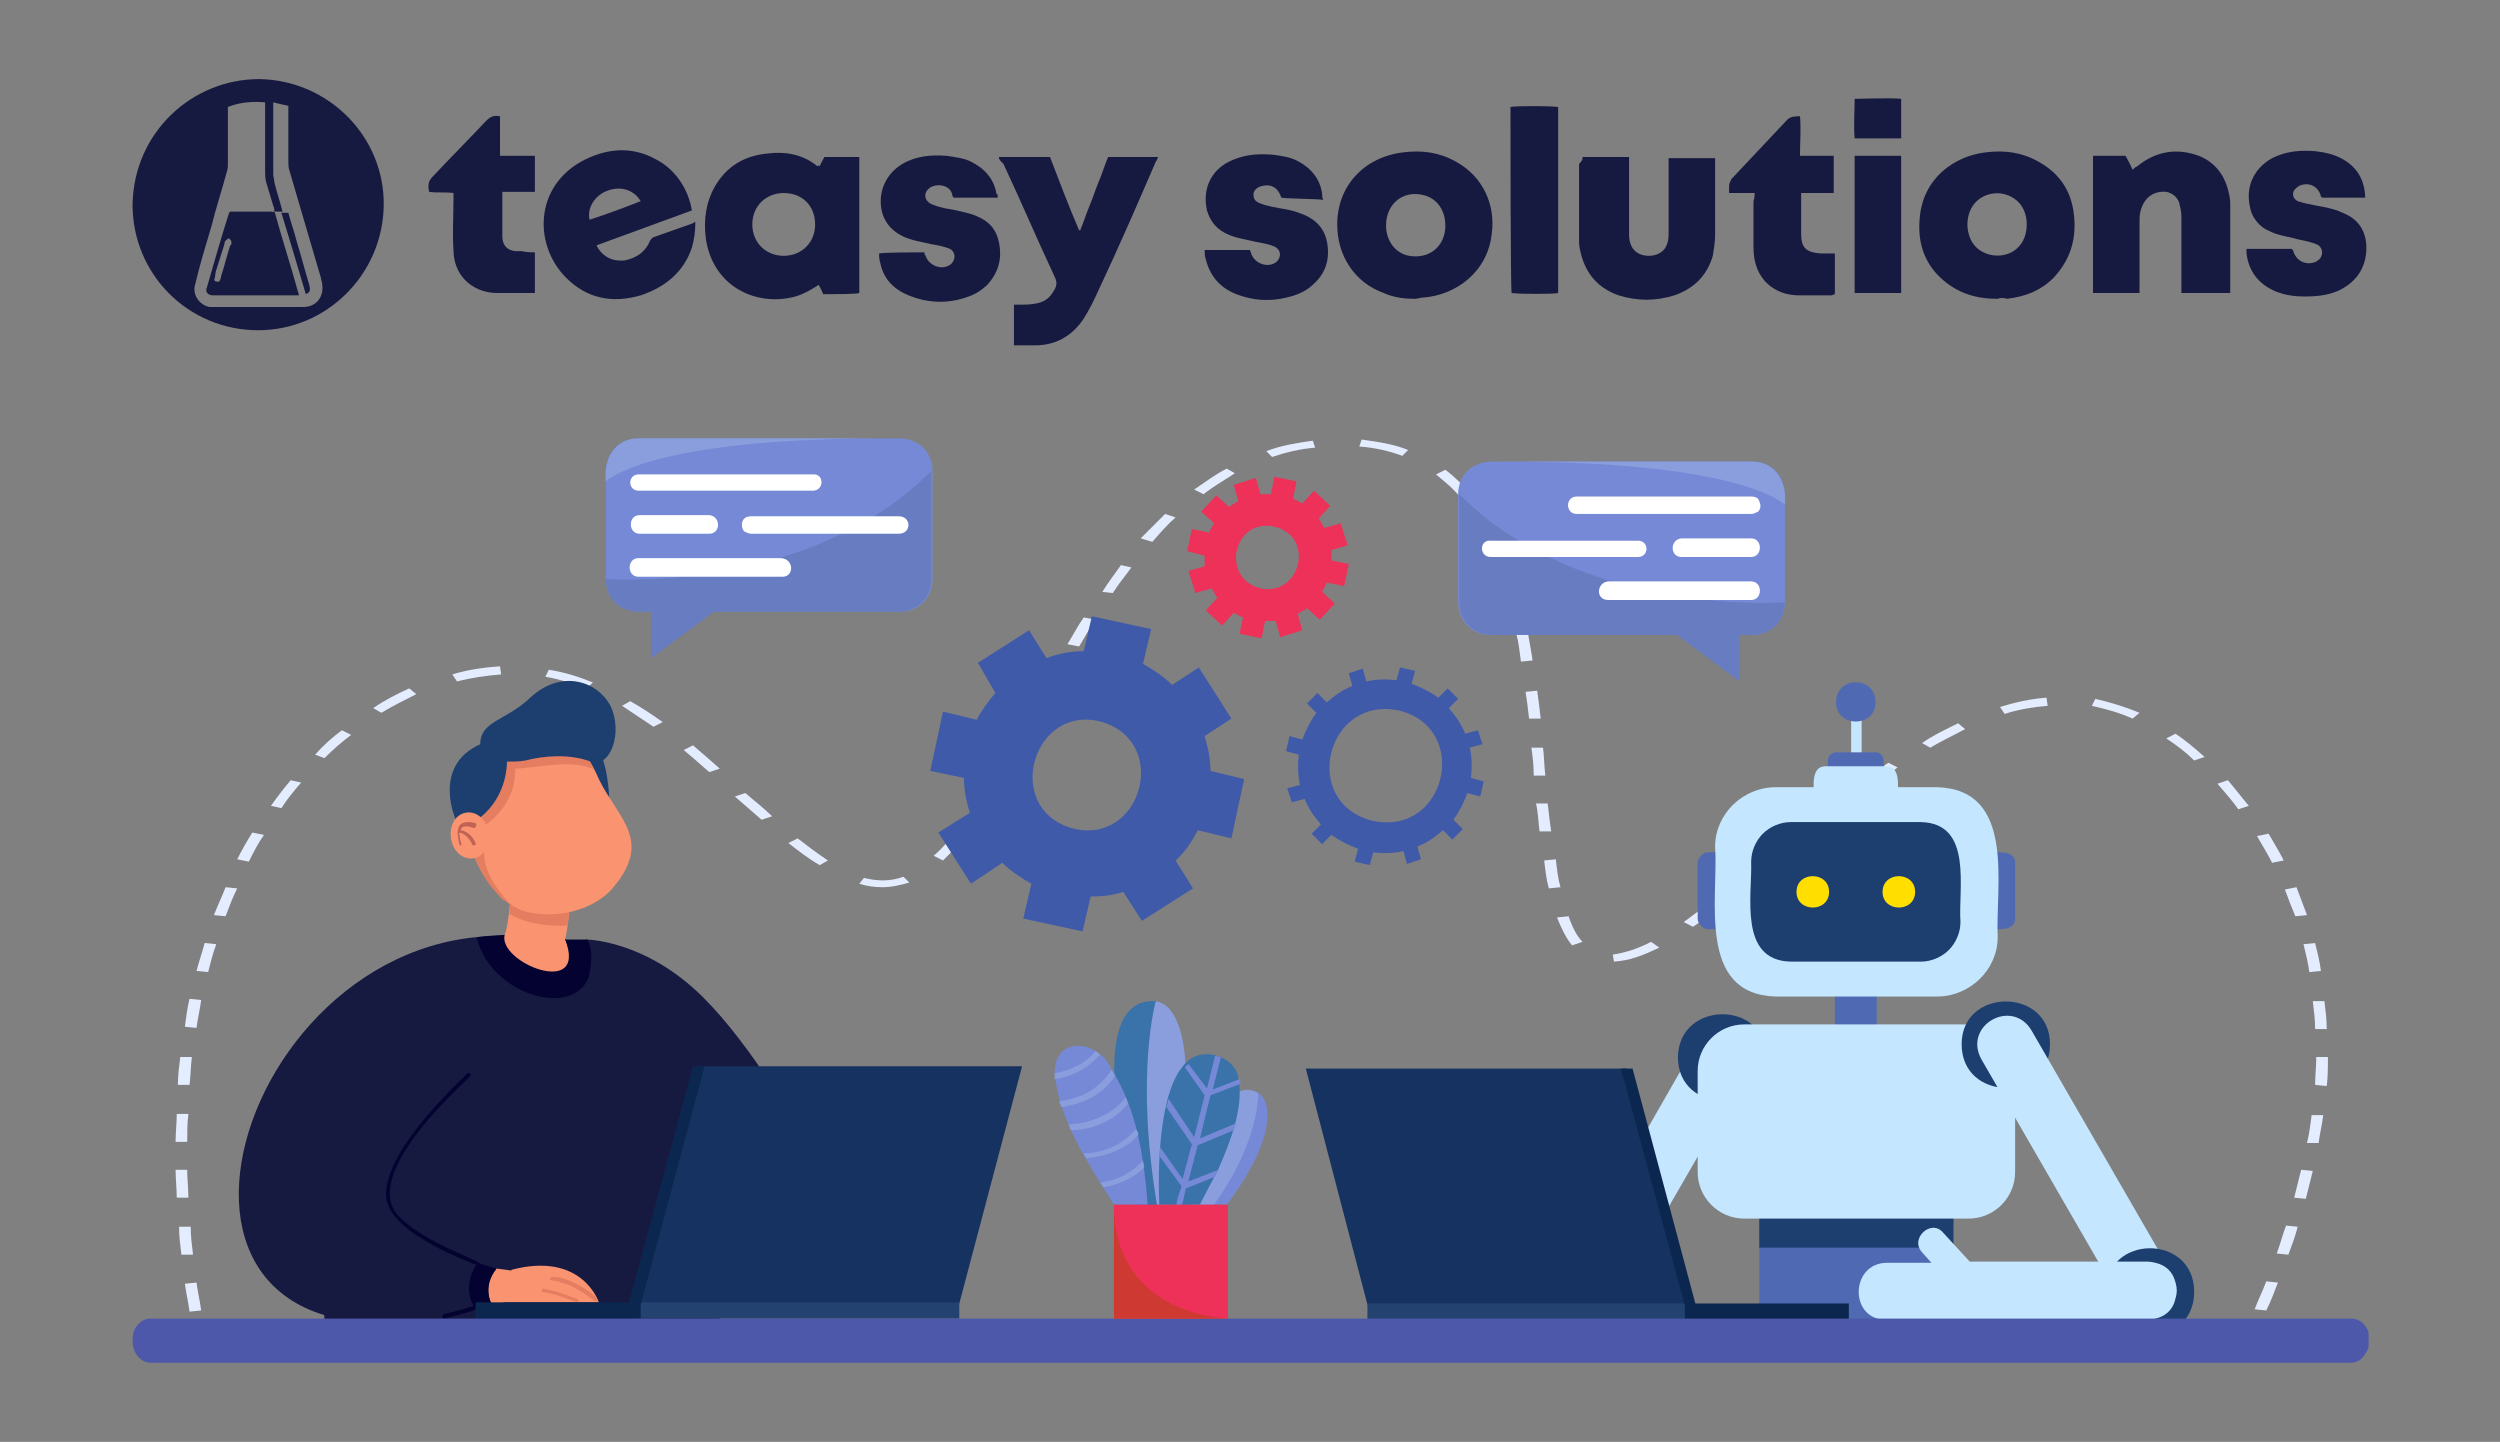 <?xml version="1.0" encoding="utf-8"?>
<!-- Generator: Adobe Illustrator 26.3.1, SVG Export Plug-In . SVG Version: 6.00 Build 0)  -->
<svg version="1.1" id="Layer_1" xmlns="http://www.w3.org/2000/svg" xmlns:xlink="http://www.w3.org/1999/xlink" x="0px" y="0px"
	 viewBox="0 0 215 124" style="enable-background:new 0 0 215 124;" xml:space="preserve">
<rect x="0" y="0" width="215" height="124" fill="#808080" stroke="none"/>
<style type="text/css">
	.st0{clip-path:url(#SVGID_00000165233572882557231690000009570538804165092543_);}
	.st1{fill:#E4EDFF;}
	.st2{fill:#4F69B2;}
	.st3{fill:#C5E6FF;}
	.st4{fill:#1D3F70;}
	.st5{fill:#FFDE00;}
	.st6{fill:#163260;}
	.st7{fill:#234270;}
	.st8{fill:#0B274F;}
	.st9{fill:#171A40;}
	.st10{fill:#F99370;}
	.st11{fill:#E57D61;}
	.st12{fill:#030231;}
	.st13{fill:#C16256;}
	.st14{fill:#4D58AA;}
	.st15{fill:#8A9EDD;}
	.st16{fill:#3A72AA;}
	.st17{fill:#7689D6;}
	.st18{fill:#ED3159;}
	.st19{fill:#CE3932;}
	.st20{fill:#405AAA;}
	.st21{fill:#677CC1;}
	.st22{fill:#FFFFFF;}
</style>
<g>
	<defs>
		<rect id="SVGID_1_" x="11.4" y="37.7" width="192.3" height="79.5"/>
	</defs>
	<clipPath id="SVGID_00000109717033039891018300000013536501727312212132_">
		<use xlink:href="#SVGID_1_"  style="overflow:visible;"/>
	</clipPath>
	<g style="clip-path:url(#SVGID_00000109717033039891018300000013536501727312212132_);">
		<path class="st1" d="M194.9,112.7c0.4-0.8,0.7-1.6,1-2.4l-1-0.1c-0.3,0.8-0.7,1.6-1,2.4L194.9,112.7z M16.3,112.8l1-0.1
			c-0.1-0.8-0.3-1.6-0.4-2.4l-1,0.1C16,111.2,16.2,112,16.3,112.8z M196.8,107.9c0.3-0.8,0.6-1.6,0.8-2.4l-1-0.1
			c-0.3,0.8-0.5,1.6-0.8,2.4L196.8,107.9z M15.6,107.9l1,0c-0.1-0.8-0.2-1.6-0.2-2.4l-1,0C15.4,106.3,15.5,107.1,15.6,107.9z
			 M198.3,103.1c0.2-0.8,0.4-1.6,0.6-2.4l-1-0.1c-0.2,0.8-0.4,1.6-0.6,2.4L198.3,103.1z M15.2,103l1,0c0-0.8-0.1-1.6-0.1-2.4l-1,0
			C15.1,101.4,15.2,102.2,15.2,103z M199.4,98.3c0.1-0.8,0.3-1.6,0.4-2.4l-1,0c-0.1,0.8-0.2,1.6-0.4,2.4L199.4,98.3z M16.1,98.2
			c0-0.8,0-1.6,0.1-2.4l-1,0c0,0.8-0.1,1.6-0.1,2.4L16.1,98.2z M200.1,93.4c0.1-0.8,0.1-1.6,0.1-2.5l-1,0c0,0.8-0.1,1.6-0.1,2.4
			L200.1,93.4z M16.3,93.3c0.1-0.8,0.1-1.6,0.2-2.4l-1,0c-0.1,0.8-0.2,1.6-0.2,2.4L16.3,93.3z M199.1,88.5l1,0
			c0-0.8-0.1-1.6-0.2-2.4l-1,0C199,86.9,199.1,87.7,199.1,88.5z M16.9,88.4c0.1-0.8,0.3-1.6,0.4-2.4l-1-0.1
			c-0.2,0.8-0.3,1.6-0.4,2.4L16.9,88.4z M198.6,83.6l1-0.1c-0.1-0.8-0.3-1.6-0.5-2.4l-1,0.1C198.3,82,198.5,82.8,198.6,83.6z
			 M17.9,83.6c0.2-0.8,0.4-1.6,0.7-2.4l-1-0.1c-0.2,0.8-0.5,1.6-0.7,2.4L17.9,83.6z M138.8,82.7c1.4-0.1,2.4-0.5,3.9-1.2L142,81
			c-1.2,0.6-2.1,0.9-3.3,1.1L138.8,82.7z M135.2,81.3l0.9-0.3c-0.5-0.5-0.9-1.3-1.2-2.2l-1,0.1C134.3,79.9,134.7,80.7,135.2,81.3z
			 M145.6,79.7c0.8-0.5,1.7-1.2,2.6-1.9l-0.8-0.4c-1,0.7-1.8,1.3-2.6,1.9L145.6,79.7z M197.4,78.8l1-0.1c-0.3-0.8-0.6-1.6-0.9-2.4
			l-1,0.2C196.8,77.3,197.1,78.1,197.4,78.8z M19.4,78.8c0.3-0.8,0.6-1.6,1-2.4l-1-0.1c-0.3,0.8-0.7,1.6-1,2.4L19.4,78.8z
			 M133.2,76.4l1-0.1c-0.2-0.7-0.3-1.5-0.4-2.4l-1,0.1C132.9,74.9,133,75.7,133.2,76.4z M150.8,75.8c0.8-0.7,1.7-1.4,2.4-2l-0.8-0.3
			c-0.7,0.6-1.6,1.3-2.4,2L150.8,75.8z M75.9,76.3c0.8,0,1.6-0.2,2.3-0.4l-0.5-0.5c-1.1,0.4-2.2,0.4-3.4,0.1L73.9,76
			C74.5,76.2,75.2,76.3,75.9,76.3L75.9,76.3z M195.4,74.2l1-0.2c-0.4-0.8-0.9-1.6-1.3-2.3l-1,0.2C194.5,72.6,195,73.4,195.4,74.2z
			 M70.5,74.4l0.7-0.4c-0.9-0.6-1.7-1.2-2.6-1.9l-0.8,0.4C68.7,73.2,69.6,73.9,70.5,74.4L70.5,74.4z M81.1,74c0.7-0.7,1.4-1.4,2-2.2
			l-0.9-0.3c-0.6,0.8-1.2,1.5-1.9,2.1L81.1,74z M21.4,74.1c0.4-0.8,0.8-1.6,1.3-2.3l-1-0.2c-0.5,0.8-0.9,1.5-1.3,2.3L21.4,74.1z
			 M155.6,71.8c0.9-0.8,1.7-1.4,2.4-2l-0.8-0.4c-0.7,0.6-1.5,1.2-2.4,2L155.6,71.8z M132.4,71.5l1,0c-0.1-0.7-0.2-1.5-0.3-2.4l-1,0
			C132.3,70,132.3,70.8,132.4,71.5z M192.5,69.6l0.9-0.3c-0.6-0.7-1.2-1.5-1.8-2.2l-0.9,0.3C191.4,68.2,192,68.9,192.5,69.6z
			 M65.5,70.5l0.9-0.3c-0.7-0.7-1.5-1.3-2.3-2l-0.9,0.3C64,69.2,64.8,69.9,65.5,70.5L65.5,70.5z M84.8,69.5c0.5-0.7,0.9-1.4,1.4-2.3
			l-1-0.2c-0.5,0.9-1,1.6-1.4,2.3L84.8,69.5z M24.2,69.5c0.5-0.8,1.1-1.5,1.7-2.2L25,67.1c-0.6,0.7-1.2,1.5-1.7,2.2L24.2,69.5z
			 M160.6,67.9c0.9-0.7,1.8-1.3,2.6-1.9l-0.8-0.4c-0.9,0.6-1.7,1.2-2.7,1.9L160.6,67.9z M131.9,66.7l1,0c-0.1-0.8-0.1-1.6-0.2-2.4
			l-1,0C131.8,65,131.9,65.8,131.9,66.7z M61,66.4l0.9-0.3c-0.9-0.8-1.6-1.4-2.3-2l-0.8,0.4C59.4,65,60.2,65.7,61,66.4z M188.7,65.4
			l0.9-0.3c-0.8-0.7-1.6-1.4-2.5-2l-0.8,0.4C187.2,64.1,188,64.7,188.7,65.4z M87.6,64.9c0.5-0.8,0.9-1.6,1.3-2.3l-1-0.2
			c-0.4,0.7-0.8,1.5-1.3,2.3L87.6,64.9z M166,64.3c1-0.6,2.1-1.1,3-1.6l-0.6-0.5c-1,0.5-2.1,1-3.1,1.7L166,64.3z M27.9,65.2
			c0.7-0.7,1.5-1.4,2.3-2l-0.8-0.4c-0.8,0.6-1.6,1.3-2.3,2.1L27.9,65.2z M183.4,61.8l0.6-0.5c-1.2-0.5-2.5-0.9-3.8-1.2l-0.3,0.6
			C181.2,61,182.3,61.3,183.4,61.8z M56.2,62.5l0.8-0.4c-1-0.7-1.9-1.3-2.8-1.8l-0.7,0.4C54.4,61.3,55.3,61.9,56.2,62.5z
			 M131.5,61.8l1,0c-0.1-0.9-0.2-1.7-0.3-2.4l-1,0.1C131.3,60.1,131.4,60.9,131.5,61.8z M172.4,61.4c1.2-0.4,2.5-0.6,3.7-0.7L176,60
			c-1.4,0.1-2.7,0.4-4,0.8L172.4,61.4z M32.8,61.3c1-0.6,2-1.1,3-1.6l-0.6-0.5c-1.1,0.5-2.1,1-3.1,1.7L32.8,61.3z M90.2,60.2
			c0.5-0.9,0.9-1.6,1.3-2.3l-1-0.2c-0.4,0.7-0.8,1.4-1.3,2.3L90.2,60.2z M50.4,59.2l0.6-0.5c-1.2-0.5-2.5-0.9-3.8-1.1l-0.3,0.6
			C48.1,58.4,49.3,58.8,50.4,59.2L50.4,59.2z M39.3,58.6c1.2-0.3,2.5-0.5,3.8-0.6L43,57.3c-1.4,0.1-2.8,0.3-4.1,0.7L39.3,58.6z
			 M130.8,56.9l1-0.1c-0.1-0.8-0.3-1.7-0.4-2.4l-1,0.1C130.6,55.2,130.7,56.1,130.8,56.9L130.8,56.9z M92.8,55.6
			c0.5-0.8,0.9-1.6,1.4-2.3l-1-0.2c-0.5,0.7-0.9,1.5-1.4,2.3L92.8,55.6z M129.9,52.1l1-0.1c-0.2-0.8-0.4-1.7-0.7-2.4l-1,0.1
			C129.4,50.4,129.7,51.2,129.9,52.1z M95.7,51c0.5-0.8,1.1-1.5,1.6-2.2l-0.9-0.2c-0.5,0.7-1.1,1.5-1.6,2.3L95.7,51z M128.3,47.3
			l1-0.2c-0.3-0.8-0.7-1.6-1.2-2.4l-1,0.2C127.6,45.7,128,46.5,128.3,47.3L128.3,47.3z M99.1,46.6c0.7-0.8,1.3-1.5,2-2.1l-0.9-0.3
			c-0.7,0.7-1.4,1.4-2.1,2.1L99.1,46.6z M125.6,42.8l0.9-0.3c-0.7-0.8-1.4-1.5-2.2-2.1l-0.8,0.4C124.2,41.4,125,42,125.6,42.8
			L125.6,42.8z M103.5,42.5c0.9-0.7,1.8-1.2,2.7-1.8l-0.7-0.4c-1,0.5-1.9,1.2-2.8,1.8L103.5,42.5z M120.6,39.2l0.5-0.5
			c-1.2-0.5-2.6-0.7-4-0.9l-0.2,0.6C118.3,38.5,119.5,38.8,120.6,39.2L120.6,39.2z M109.4,39.3c1.2-0.4,2.4-0.7,3.7-0.8l-0.2-0.6
			c-1.4,0.2-2.7,0.4-4,0.9L109.4,39.3z"/>
		<path class="st2" d="M151.3,97.2V115c0,0.6,0.1,1.2,0.3,1.7h16c0.2-0.5,0.3-1.1,0.3-1.7V97.2c0-2.3-1.6-4.1-3.7-4.1H155
			C152.9,93.1,151.3,95,151.3,97.2z"/>
		<path class="st3" d="M135.8,114.7c0.4,0,0.9-0.1,1.2-0.3c0.4-0.2,0.7-0.5,0.9-0.9l12.3-21.3c0.3-0.6,0.4-1.2,0.2-1.9
			c-0.2-0.6-0.6-1.2-1.1-1.5c-0.6-0.3-1.2-0.4-1.9-0.2c-0.6,0.2-1.2,0.6-1.5,1.1L133.7,111c-0.2,0.4-0.3,0.8-0.3,1.2
			c0,0.4,0.1,0.9,0.3,1.2c0.2,0.4,0.5,0.7,0.9,0.9C135,114.5,135.4,114.7,135.8,114.7L135.8,114.7z"/>
		<path class="st4" d="M144.3,90.9c0,5,7.6,5,7.6,0C151.9,86,144.4,86,144.3,90.9z"/>
		<path class="st3" d="M159.2,60.4h0.9v5.5h-0.9V60.4z"/>
		<path class="st2" d="M162,66.4c0-0.5,0.2-1.7-0.7-1.7h-3.4c-0.2,0-0.3,0.1-0.5,0.2c-0.1,0.1-0.2,0.3-0.2,0.5
			c0,0.5-0.2,1.7,0.7,1.7h3.4c0.2,0,0.3-0.1,0.5-0.2C161.9,66.7,162,66.6,162,66.4z"/>
		<path class="st2" d="M171.1,79.9c0.7,0,2.2,0.2,2.2-0.9v-4.8c0-1.1-1.5-0.9-2.2-0.9c-0.2,0-0.5,0.1-0.6,0.3
			c-0.2,0.2-0.3,0.4-0.3,0.6v4.8c0,0.2,0.1,0.5,0.3,0.6C170.6,79.8,170.8,79.9,171.1,79.9z"/>
		<path class="st2" d="M146.9,79.9c0.7,0,2.2,0.2,2.2-0.9v-4.8c0-1.1-1.5-0.9-2.2-0.9c-0.2,0-0.5,0.1-0.6,0.3
			c-0.2,0.2-0.3,0.4-0.3,0.6v4.8c0,0.2,0.1,0.5,0.3,0.6C146.4,79.8,146.7,79.9,146.9,79.9z"/>
		<path class="st3" d="M163.2,68.5c0-0.8,0.3-2.6-1-2.6H157c-1.3,0-1,1.8-1,2.6c0,0.3,0.1,0.5,0.3,0.7c0.2,0.2,0.4,0.3,0.7,0.3h5.2
			c0.3,0,0.5-0.1,0.7-0.3C163.1,69,163.2,68.7,163.2,68.5z"/>
		<path class="st2" d="M160.4,82.1c-0.8,0-2.6-0.3-2.6,1v5.1c0,1.3,1.8,1,2.6,1c0.3,0,0.5-0.1,0.7-0.3c0.2-0.2,0.3-0.4,0.3-0.7v-5.1
			c0-0.3-0.1-0.5-0.3-0.7C161,82.2,160.7,82.1,160.4,82.1z"/>
		<path class="st3" d="M152.7,85.7h13.9c2.8,0,5.2-2.3,5.2-5.1c-0.2-4.4,1.6-12.7-5.2-12.9h-13.9c-2.8,0-5.2,2.3-5.2,5.1
			C147.8,77.2,145.9,85.5,152.7,85.7z"/>
		<path class="st4" d="M154,82.7h11.2c0.9,0,1.8-0.4,2.4-1c0.6-0.6,1-1.5,1-2.4c-0.2-2.9,1.1-8.5-3.4-8.6H154c-0.9,0-1.8,0.4-2.4,1
			c-0.6,0.6-1,1.5-1,2.4C150.7,77,149.5,82.6,154,82.7z"/>
		<path class="st2" d="M157.9,60.4c0,2.2,3.4,2.2,3.4,0C161.3,58.1,157.9,58.1,157.9,60.4z"/>
		<path class="st5" d="M161.9,76.7c0,1.8,2.8,1.8,2.8,0C164.7,74.9,161.9,74.9,161.9,76.7z"/>
		<path class="st5" d="M154.5,76.7c0,1.8,2.8,1.8,2.8,0C157.3,74.9,154.5,74.9,154.5,76.7z"/>
		<path class="st4" d="M151.3,96.5v10.8H168V96.5c0-1.9-1.6-3.4-3.7-3.4H155C152.9,93.1,151.3,94.7,151.3,96.5z"/>
		<path class="st3" d="M173.3,92.1v8.7c0,2.2-1.8,4-4,4H150c-2.2,0-4-1.8-4-4v-8.7c0-2.2,1.8-4,4-4h19.3
			C171.5,88.2,173.3,89.9,173.3,92.1z"/>
		<path class="st4" d="M168.7,89.8c0,5,7.6,5,7.6,0C176.3,84.9,168.7,84.9,168.7,89.8z"/>
		<path class="st3" d="M184.9,113.6c1.8,0,3.1-2.1,2.1-3.7l-12.3-21.3c-1.7-2.8-5.9-0.4-4.3,2.5l12.3,21.3c0.2,0.4,0.5,0.7,0.9,0.9
			C184,113.4,184.4,113.6,184.9,113.6z"/>
		<path class="st4" d="M181.1,111.1c0,5,7.6,5,7.6,0C188.7,106.1,181.1,106.1,181.1,111.1z"/>
		<path class="st3" d="M162.3,108.6l3.8,0l-0.8-0.9c-1.1-1.2,0.8-2.9,1.8-1.7l2.3,2.5l15.3,0c0.3,0,0.7,0.1,1,0.2
			c0.3,0.1,0.6,0.3,0.8,0.5c0.2,0.2,0.4,0.5,0.5,0.8c0.1,0.3,0.2,0.6,0.2,1s-0.1,0.6-0.2,1c-0.1,0.3-0.3,0.6-0.5,0.8
			c-0.2,0.2-0.5,0.4-0.8,0.5c-0.3,0.1-0.6,0.2-1,0.2l-22.5,0C159,113.5,159.1,108.6,162.3,108.6z"/>
		<path class="st6" d="M117.6,112.2h27.8l-5.5-20.3h-27.6L117.6,112.2z"/>
		<path class="st7" d="M117.6,112.1h27.8v1.4h-27.8V112.1z"/>
		<path class="st8" d="M139.4,91.9h1l5.4,20.2H159v1.4h-14.1v-1.2L139.4,91.9z"/>
		<path class="st9" d="M50.4,80.8c0,0,5.1,0,10.1,5c4.2,4.2,8,11,8,11L55,99C55,99,49.8,83.9,50.4,80.8z"/>
		<path class="st9" d="M27.9,113.4c0.1,1.1,0.2,2.2,0.3,3.3h33.6c0.1-0.9,0.1-2.1,0.1-3.3c-0.2-5.9-1.8-14.7-3.6-19
			c-2.3-5.9-6.5-10.7-9.7-13.6c0,0-5.1-0.3-5.1-0.3C34.9,85.4,26.9,98.2,27.9,113.4z"/>
		<path class="st9" d="M58.7,95.7c0,0-0.1,0-0.1,0c0,0-0.1-0.1-0.1-0.1c-0.5-2.4-2.3-4.5-2-4.8c0.4-0.1,1.6,2.4,2.3,4.7
			c0,0,0,0.1,0,0.1c0,0,0,0.1,0,0.1C58.9,95.6,58.8,95.7,58.7,95.7C58.8,95.7,58.8,95.7,58.7,95.7z"/>
		<path class="st10" d="M38.9,93.4c-3.5,2.8-11.3,8.7-8.6,13.4c3.4,1.9,9.4,1.8,13.9,2.5c1.3,0.1,1.5,2.1,0.2,2.4
			c-4.3,1.3-8.7,2-13.2,1.8c-2-0.1-4.3-0.6-5.8-2.1c-2.1-2.1-3.3-5.2-3.1-8.1c0.6-7.1,6.1-12.5,11.5-16.5
			C38.4,83.2,43.5,90,38.9,93.4z"/>
		<path class="st9" d="M40,92.7c-8.6,10.5-9.6,12.1,2.7,16.4c-1.3,1.6-0.4,3.1-0.4,3.1C7.8,122.3,19,79.9,43.5,80.5
			C43.3,83.1,42.1,89.9,40,92.7z"/>
		<path class="st10" d="M51.5,112c0,0-1.4-4.4-7.5-2.8l-1.2,2.8L51.5,112z"/>
		<path class="st11" d="M51.2,111.9c-0.2,0-1.6-1.5-3.8-1.8c0,0-0.1,0-0.1-0.1c0,0,0-0.1,0-0.1C48.3,109.3,52.3,111.9,51.2,111.9z"
			/>
		<path class="st11" d="M49.6,112c-1.6-0.6-1.8-0.7-3-0.9c0-0.1,0-0.2,0.1-0.3c1.3,0.3,1.3,0.3,2.9,0.9
			C49.8,111.7,49.8,112,49.6,112z"/>
		<path class="st12" d="M40.9,112.6c0.5-0.1,1-0.3,1.4-0.4c0,0-0.9-1.5,0.4-3.1c0,0-0.7-0.2-1.6-0.5
			C41.1,108.5,39.5,110.6,40.9,112.6z"/>
		<path class="st12" d="M41.2,108.9c0.3,0-8.1-2.7-8-6.2c0-4.1,6.8-10.1,7-10.4c0.2-0.1,0.4,0.1,0.2,0.3c0,0.1-9.8,8.5-6,12.1
			C37.2,107.4,42.2,108.5,41.2,108.9z"/>
		<path class="st12" d="M38.2,113.4c-0.2,0-0.2-0.3,0-0.4c1-0.2,1.9-0.5,2.9-0.8C42,112.5,39.7,113,38.2,113.4z"/>
		<path class="st12" d="M50.6,84.1c-1.4,3.5-8.5,1.4-9.6-3.5c1.6-0.2,2.6-0.2,2.6-0.2s5.1,0.3,5.1,0.4c0.6,0,1.2,0,1.8,0
			C51.1,81.7,50.8,83.4,50.6,84.1z"/>
		<path class="st10" d="M48.6,80.8c0.6-2.7,0.6-6.7,0.4-8.4c-0.3-3.3-5.6-2.6-5.1,0.7c0.2-0.1,0.1,5.8-0.5,7.3
			C42.8,82.8,50.6,85.9,48.6,80.8z"/>
		<path class="st11" d="M43.9,72.8c0,0.1,0,0.2,0,0.3c0.1-0.1,0.1,3.2-0.1,5.5c2.1,1.2,4.6,1,5,1c0.4-2.9,0.4-5.6,0.1-7.4
			C48.3,69.3,43.8,69.8,43.9,72.8z"/>
		<path class="st4" d="M52.4,68.9c0,0,0-2.6-0.9-4.5l-1.5,0.7L52.4,68.9z"/>
		<path class="st10" d="M52.5,76.6c-1.8,1.8-4.6,2.3-6.8,1.9c-0.7-0.1-1.3-0.4-1.9-0.8c-0.2-0.1-0.4-0.3-0.6-0.4h0
			c-8.5-8.5,3.1-22.4,8.3-10.3C53.2,70.5,56.3,72.3,52.5,76.6z"/>
		<path class="st11" d="M51.1,66.2c-1.8-1-5.2-0.1-6.8-0.1c0,0,0.3,2.8-2.5,4.8c-0.2,2.6-0.7,3.7,2,6.8c-0.2-0.1-0.4-0.3-0.6-0.4h0
			C35,69.2,45.7,55.4,51.1,66.2z"/>
		<path class="st4" d="M52.5,60.7c-1.1-2.1-4.2-3.2-6.9-0.7c-2.1,2-4.3,2-4.3,4c-4.2,1.9-2.1,6.5-2.1,6.5l2.1-0.2
			c2.4-1.9,2.3-4.8,2.3-4.8c0.5,0,1.1,0,1.6-0.1c1.5-0.4,3.8-0.6,5.6,0.1C52.5,66.1,53.6,63,52.5,60.7z"/>
		<path class="st10" d="M38.8,72.2c0.2,1.1,1.1,1.8,2,1.6c0.9-0.2,1.4-1.2,1.2-2.3c-0.2-1.1-1.1-1.8-2-1.6
			C39.1,70.1,38.6,71.1,38.8,72.2z"/>
		<path class="st13" d="M40.9,70.8c0,0-0.8-0.3-1.3,0.1c-0.1,0.1-0.2,0.3-0.2,0.4c0,0,0,0,0,0c-0.1,0.3,0,0.8,0.1,1.3
			c0,0,0,0.1,0.1,0.1c0,0,0.1,0,0.1,0l0,0c0,0,0,0,0,0c0,0,0,0,0,0c0,0,0,0,0,0c0,0,0,0,0,0c-0.1-0.4-0.2-0.8-0.2-1.1
			c0.7,0.1,1.1,1,1.1,1c0,0,0,0.1,0.1,0.1c0,0,0.1,0,0.1,0c0,0,0.1,0,0.1-0.1c0,0,0-0.1,0-0.1c0,0-0.4-1-1.3-1.1
			c0-0.1,0.1-0.1,0.1-0.2c0.3-0.3,1,0,1,0c0,0,0.1,0,0.1,0c0,0,0.1,0,0.1-0.1C41,70.9,41,70.9,40.9,70.8
			C41,70.8,40.9,70.8,40.9,70.8L40.9,70.8z"/>
		<path class="st6" d="M82.5,112.1H54.6l5.6-20.4h27.7L82.5,112.1z"/>
		<path class="st7" d="M54.6,112h27.9v1.4H54.6V112z"/>
		<path class="st8" d="M60.6,91.7h-1L54.1,112H40.9v1.4h14.2v-1.2L60.6,91.7z"/>
		<path class="st14" d="M11.4,115.3c0,1.1,0.7,1.9,1.6,1.9h189.2c0.4,0,0.8-0.2,1.1-0.6c0.3-0.4,0.5-0.9,0.5-1.3
			c0-1.1-0.7-1.9-1.6-1.9H12.9c-0.4,0-0.8,0.2-1.1,0.6C11.5,114.3,11.4,114.8,11.4,115.3z"/>
		<path class="st15" d="M97.7,103.6h2.5C107.3,77.7,90.3,83,97.7,103.6z"/>
		<path class="st16" d="M97.7,103.6c0,0,1.9,0.4,1.8,0c-1.9-11.3-0.1-17.5-0.1-17.5C92.5,85.6,97.7,103.6,97.7,103.6z"/>
		<path class="st17" d="M90.7,92.3c0.4,4.2,3,7.9,5.1,11.3h2.9c-0.3-3.9-0.9-8.2-3.1-11.6C94.6,89.5,90.7,88.9,90.7,92.3z"/>
		<path class="st15" d="M90.7,92.3c0,0.2,0,0.5,0,0.5c2-0.3,3.2-1.3,3.9-2.1c-0.1-0.1-0.2-0.2-0.4-0.3C93.7,91.1,92.5,92,90.7,92.3z
			"/>
		<path class="st15" d="M91.1,94.7c0,0.1,0.1,0.3,0.2,0.5c2.9-0.4,4.2-2,4.6-2.7c-0.1-0.2-0.2-0.3-0.3-0.5
			C95.3,92.5,94,94.4,91.1,94.7z"/>
		<path class="st15" d="M91.9,96.7c0.1,0.1,0.1,0.3,0.2,0.5c2.8-0.1,4.3-1.5,4.9-2.3c-0.1-0.2-0.1-0.4-0.2-0.5
			C96.3,95.1,94.6,96.6,91.9,96.7z"/>
		<path class="st15" d="M93.2,99.2l0.2,0.4c2.3-0.2,3.7-1.1,4.5-2c0-0.2-0.1-0.3-0.2-0.5C96.9,98,95.6,99.1,93.2,99.2z"/>
		<path class="st15" d="M94.6,101.7c0.1,0.1,0.2,0.3,0.3,0.4c1.7-0.3,2.8-1,3.5-1.7c0-0.2-0.1-0.4-0.1-0.6
			C97.7,100.5,96.4,101.5,94.6,101.7z"/>
		<path class="st17" d="M102.7,103.6h2.8C114.5,91.7,103.4,89.4,102.7,103.6z"/>
		<path class="st15" d="M102.7,103.6h1.7c3.1-4.3,3.8-7.9,3.8-9.6C104.2,91.8,102.7,103.6,102.7,103.6z"/>
		<path class="st16" d="M99.7,103.6h3.5c-0.1,0.1,1.1-2.1,1.6-3.1c1-2.3,2.2-5.3,1.7-7.8c-0.3-1.9-3.1-2.7-4.4-1.4
			C99.5,93.6,99.6,101.2,99.7,103.6z"/>
		<path class="st17" d="M99.7,99.4c0-0.2,0-0.5,0.1-0.7l1.9,2.7l0.8-3l-2.2-3.2c0.1-0.2,0.1-0.4,0.2-0.7l2.2,3.3l0.9-3.6l-1.7-2.4
			c0.1-0.1,0.2-0.2,0.3-0.3l1.6,2.1l0.7-2.8c0.2,0,0.3,0.1,0.5,0.1l-0.7,2.8l2.3-0.9c0,0.1,0.1,0.3,0.1,0.4l-2.6,1l-0.9,3.7l3.1-1.3
			c-0.1,0.2-0.1,0.4-0.2,0.6l-3.1,1.3l-0.8,3.1l2.6-1c-0.1,0.2-0.2,0.4-0.3,0.6l-2.5,1c-0.1,0.2-0.3,1.8-0.6,1.7
			c-0.6,0,0.2-1.6,0.2-1.9L99.7,99.4L99.7,99.4z"/>
		<path class="st18" d="M95.8,103.6h9.8v9.8h-9.8V103.6z"/>
		<path class="st19" d="M95.8,103.6v9.8h9.8C105.6,113.4,95.8,113.2,95.8,103.6z"/>
		<path class="st20" d="M80,66.3l1.1-5.1l2.9,0.7c0.4-0.8,1-1.6,1.6-2.3L84.1,57l4.4-2.8l1.5,2.4c1-0.4,2.1-0.6,3.2-0.6l0.7-3
			l5.1,1.1l-0.7,3c0.9,0.5,1.8,1.1,2.5,1.8l2.3-1.5l2.8,4.4l-2.3,1.5c0.3,1,0.5,2,0.5,3L107,67l-1.1,5.1l-2.9-0.7
			c-0.5,1-1.1,1.9-1.9,2.6l1.5,2.4l-4.4,2.8l-1.6-2.5c-0.9,0.3-1.8,0.4-2.8,0.4l-0.7,3L88,79l0.7-3c-0.9-0.5-1.8-1.1-2.5-1.8
			L83.5,76l-2.8-4.4l2.7-1.7c-0.3-1-0.5-2-0.5-3L80,66.3z M92.1,71.2c6,1.7,8.6-7.3,2.7-9.1C88.9,60.4,86.2,69.4,92.1,71.2
			L92.1,71.2z"/>
		<path class="st20" d="M110.6,64.6l0.3-1.3l1.1,0.3c0.3-0.8,0.7-1.6,1.2-2.3l-0.8-0.8l0.9-0.9l0.8,0.8c0.7-0.6,1.4-1.1,2.2-1.4
			l-0.3-1.1l1.2-0.4l0.3,1.1c0.9-0.2,1.8-0.2,2.6-0.1l0.3-1.1l1.3,0.3l-0.3,1.1c0.8,0.3,1.6,0.7,2.3,1.2l0.8-0.8l0.9,0.9l-0.8,0.8
			c0.6,0.7,1.1,1.4,1.4,2.2l1.1-0.3l0.4,1.2l-1.1,0.3c0.2,0.9,0.2,1.8,0.1,2.6l1.1,0.3l-0.3,1.3l-1.1-0.3c-0.3,0.8-0.7,1.6-1.2,2.3
			l0.8,0.8l-0.9,0.9l-0.8-0.8c-0.7,0.6-1.4,1.1-2.2,1.4l0.3,1.1l-1.2,0.4l-0.3-1.1c-0.9,0.2-1.8,0.2-2.6,0.1l-0.3,1.1l-1.3-0.3
			l0.3-1.1c-0.8-0.3-1.6-0.7-2.3-1.2l-0.8,0.8l-0.9-0.9l0.8-0.8c-0.6-0.7-1.1-1.4-1.4-2.2l-1.1,0.3l-0.4-1.2l1.1-0.3
			c-0.2-0.9-0.2-1.8-0.1-2.6L110.6,64.6z M118.1,70.6c6.3,1.3,8.4-8,2.2-9.5C114,59.8,111.8,69.1,118.1,70.6z"/>
		<path class="st18" d="M102.1,47.4l0.4-1.9l1.5,0.3c0.1-0.3,0.3-0.6,0.4-0.8l-1.1-1l1.3-1.4l1.1,1c0.2-0.2,0.5-0.3,0.8-0.5
			l-0.4-1.4l1.9-0.6l0.4,1.4c0.3,0,0.6,0,0.9,0l0.3-1.5l1.9,0.4l-0.3,1.5c0.3,0.1,0.6,0.3,0.8,0.4l1-1.1l1.4,1.3l-1,1.1
			c0.2,0.2,0.3,0.5,0.5,0.8l1.4-0.4l0.6,1.9l-1.4,0.4c0,0.3,0,0.6,0,0.9l1.5,0.3l-0.4,1.9l-1.5-0.3c-0.1,0.3-0.3,0.6-0.4,0.8l1.1,1
			l-1.3,1.4l-1.1-1c-0.2,0.2-0.5,0.3-0.8,0.5l0.4,1.4l-1.9,0.6l-0.4-1.4c-0.3,0-0.6,0-0.9,0l-0.3,1.5l-1.9-0.4l0.3-1.4
			c-0.3-0.1-0.6-0.3-0.8-0.4l-1,1.1l-1.4-1.3l1-1.1c-0.2-0.2-0.3-0.5-0.5-0.8l-1.4,0.4l-0.6-1.9l1.4-0.4c0-0.3,0-0.6,0-0.9
			L102.1,47.4z M108.4,50.6c3.5,0.7,4.7-4.5,1.2-5.3C106.1,44.5,104.9,49.7,108.4,50.6L108.4,50.6z"/>
		<path class="st17" d="M125.4,42.5v9.3c0,0.7,0.3,1.5,0.8,2c0.5,0.5,1.2,0.8,2,0.8h22.5c0.7,0,1.5-0.3,2-0.8c0.5-0.5,0.8-1.2,0.8-2
			v-9.3c0-0.7-0.3-1.5-0.8-2c-0.5-0.5-1.2-0.8-2-0.8h-22.5c-0.7,0-1.5,0.3-2,0.8C125.7,41,125.4,41.7,125.4,42.5z"/>
		<path class="st21" d="M153.5,51.8c0,0.7-0.3,1.5-0.8,2c-0.5,0.5-1.2,0.8-2,0.8h-1.1v4l-5.4-4h-15.9c-0.7,0-1.5-0.3-2-0.8
			c-0.5-0.5-0.8-1.2-0.8-2v-9.3C136,53.1,153.5,51.8,153.5,51.8z"/>
		<path class="st22" d="M135.6,44.2h15c0.2,0,0.4-0.1,0.6-0.2c0.1-0.1,0.2-0.3,0.2-0.5c0-0.2-0.1-0.4-0.2-0.6
			c-0.1-0.1-0.3-0.2-0.6-0.2h-15C134.6,42.7,134.6,44.2,135.6,44.2z"/>
		<path class="st22" d="M144.6,47.9h6c1,0,1-1.6,0-1.6h-6C143.6,46.4,143.6,47.9,144.6,47.9z"/>
		<path class="st22" d="M128.2,47.9h12.7c0.2,0,0.4-0.1,0.5-0.2c0.1-0.1,0.2-0.3,0.2-0.5s-0.1-0.4-0.2-0.5c-0.1-0.1-0.3-0.2-0.5-0.2
			h-12.7C127.2,46.4,127.2,47.9,128.2,47.9z"/>
		<path class="st22" d="M138.3,51.6h12.3c1,0,1-1.6,0-1.6h-12.3C137.3,50.1,137.2,51.6,138.3,51.6z"/>
		<path class="st15" d="M129.5,39.7c18.9,0,23.3,3.1,24,3.7c0.2-1.9-0.8-3.7-2.8-3.7H129.5z"/>
		<path class="st17" d="M80.2,40.5v9.3c0,0.7-0.3,1.5-0.8,2c-0.5,0.5-1.2,0.8-2,0.8H54.9c-0.7,0-1.5-0.3-2-0.8
			c-0.5-0.5-0.8-1.2-0.8-2v-9.3c0-0.7,0.3-1.5,0.8-2c0.5-0.5,1.2-0.8,2-0.8h22.5c0.7,0,1.5,0.3,2,0.8C79.9,39,80.2,39.7,80.2,40.5z"
			/>
		<path class="st21" d="M52.1,49.8c0,0.4,0.1,0.7,0.2,1.1c0.1,0.3,0.3,0.7,0.6,0.9c0.3,0.3,0.6,0.5,0.9,0.6c0.3,0.1,0.7,0.2,1.1,0.2
			h1.1v4l5.4-4h15.9c0.7,0,1.5-0.3,2-0.8c0.5-0.5,0.8-1.2,0.8-2v-9.3C69.6,51.1,52.1,49.8,52.1,49.8z"/>
		<path class="st22" d="M69.9,42.2h-15c-0.2,0-0.4-0.1-0.5-0.2c-0.1-0.1-0.2-0.3-0.2-0.5c0-0.2,0.1-0.4,0.2-0.5
			c0.1-0.1,0.3-0.2,0.5-0.2h15C70.9,40.7,70.9,42.2,69.9,42.2z"/>
		<path class="st22" d="M61,45.9h-6c-1,0-1-1.6,0-1.6h6C62,44.4,62,45.9,61,45.9z"/>
		<path class="st22" d="M77.3,45.9H64.6c-0.2,0-0.4-0.1-0.6-0.2c-0.1-0.1-0.2-0.3-0.2-0.6c0-0.2,0.1-0.4,0.2-0.5
			c0.1-0.1,0.3-0.2,0.6-0.2h12.7C78.4,44.4,78.4,45.9,77.3,45.9z"/>
		<path class="st22" d="M67.3,49.6H54.9c-1,0-1-1.6,0-1.6h12.3C68.3,48.1,68.3,49.6,67.3,49.6z"/>
		<path class="st15" d="M76.1,37.7c-18.9,0-23.3,3.1-24,3.7c-0.2-1.9,0.8-3.7,2.8-3.7H76.1z"/>
	</g>
</g>
<g>
	<g>
		<path class="st9" d="M11.4,17.6c0.1-6.2,5.1-10.8,10.9-10.8c6,0.1,10.8,5,10.7,10.9c-0.1,5.9-4.9,10.7-10.8,10.7
			C16.2,28.4,11.4,23.6,11.4,17.6z M23.6,18.2L23.6,18.2c0-0.1,0-0.3-0.1-0.5c-0.2-0.7-0.4-1.3-0.6-2c-0.1-0.3-0.1-0.7-0.1-1
			c0-1.8,0-3.6,0-5.3c0-0.2,0-0.4,0-0.6c-1.1-0.1-2.2,0-3.2,0.4c0,0.2,0,0.4,0,0.5c0,1.4,0,2.9,0,4.3c0,0.3,0,0.5-0.1,0.8
			c-0.4,1.5-0.9,3-1.3,4.6c-0.5,1.7-1,3.3-1.4,5c-0.3,0.9,0.3,1.8,1.2,2c0.2,0,0.4,0,0.6,0c2.1,0,4.1,0,6.2,0c0.4,0,0.8,0,1.3,0
			c1.1,0,1.8-0.9,1.6-2c0-0.2-0.1-0.3-0.1-0.5c-0.9-3.1-1.8-6.1-2.7-9.2c-0.1-0.3-0.1-0.5-0.1-0.8c0-1.4,0-2.9,0-4.3
			c0-0.2,0-0.3,0-0.5c-0.5-0.1-0.9-0.2-1.3-0.3c0,0.2,0,0.3,0,0.5c0,1.9,0,3.8,0,5.7c0,0.2,0.1,0.5,0.1,0.7c0.2,0.8,0.5,1.7,0.7,2.5
			l0,0C24,18.2,23.8,18.2,23.6,18.2z"/>
		<path class="st9" d="M70.5,14.3c0.1-0.3,0.3-0.6,0.4-0.8c1,0,2,0,3,0c0,3.9,0,7.8,0,11.7c-0.3,0.1-2.1,0.1-3.1,0.1
			c-0.1-0.2-0.2-0.5-0.4-0.8c-0.6,0.4-1.3,0.8-2,1c-3.3,0.9-7.1-0.8-7.7-5c-0.2-1.6,0-3.1,0.8-4.5c1-1.7,2.5-2.6,4.5-2.8
			c1.6-0.2,3.1,0.1,4.3,1.1C70.4,14.2,70.4,14.2,70.5,14.3z M67.4,22c1.5,0,2.7-1.1,2.7-2.7c0-1.6-1.1-2.7-2.7-2.7
			c-1.5,0-2.7,1.1-2.7,2.7C64.7,20.9,65.9,22,67.4,22z"/>
		<path class="st9" d="M171.8,25.7c-1.9,0-3.5-0.5-4.9-1.8c-1.5-1.4-2-3.2-1.8-5.2c0.3-3.4,3-5.3,5.7-5.6c1.6-0.2,3.1,0,4.5,0.8
			c2,1.1,3,2.8,3.1,5.1c0.1,1.9-0.5,3.5-1.8,4.9c-1.1,1.1-2.4,1.6-4,1.8C172.3,25.6,172,25.6,171.8,25.7z M174.3,19.3
			c0-1.2-0.6-2.1-1.6-2.5c-1.5-0.6-3.6,0.3-3.5,2.7c0.1,1.1,0.6,1.9,1.6,2.3C172.4,22.4,174.3,21.5,174.3,19.3z"/>
		<path class="st9" d="M121.7,25.7c-0.9,0-1.8-0.1-2.7-0.5c-2.5-0.9-4-3.2-4-5.9c0-3.3,2.3-5.8,5.7-6.2c1.6-0.2,3.1,0,4.5,0.8
			c2.4,1.3,3.4,3.8,3.1,6.1c-0.3,3.3-3,5.4-6,5.6C122.1,25.6,121.9,25.7,121.7,25.7z M119.2,19.4c0,1.3,0.8,2.4,2,2.6
			c1.7,0.3,3.1-0.8,3.1-2.6c0-1.3-0.7-2.3-1.8-2.6C120.7,16.3,119.2,17.5,119.2,19.4z"/>
		<path class="st9" d="M59.8,19.1c0,0.8-0.1,1.5-0.3,2.2c-0.7,2.1-2.3,3.4-4.4,4.1c-2.4,0.7-4.6,0.3-6.4-1.5c-3-3-2.7-8.4,2.1-10.4
			c1.9-0.8,3.8-0.8,5.6,0.2c1.6,0.8,2.8,2.5,3.1,4.4c-2.7,1-5.5,2-8.2,3c0.5,1,1.4,1.4,2.4,1.3c1-0.2,1.8-0.7,2.2-1.7
			c0.1-0.1,0.1-0.2,0.3-0.3c1.1-0.4,2.3-0.8,3.4-1.2C59.7,19.1,59.7,19.1,59.8,19.1z M55.1,17.3c-0.6-1-1.8-1.4-3.1-0.8
			c-1,0.5-1.5,1.5-1.3,2.4C52.2,18.4,53.6,17.9,55.1,17.3z"/>
		<path class="st9" d="M85.9,13.5c1.5,0,2.9,0,4.4,0c0.8,2.1,1.6,4.2,2.5,6.3c0,0,0.1,0,0.1,0c0.3-0.7,0.5-1.4,0.8-2.1
			c0.3-0.7,0.5-1.4,0.8-2.1c0.3-0.7,0.5-1.4,0.8-2.1c1.5,0,2.9,0,4.3,0c-0.1,0.2-0.1,0.3-0.2,0.4c-1.6,3.7-3.2,7.4-4.9,11
			c-0.4,0.9-0.8,1.7-1.3,2.5c-1,1.5-2.4,2.3-4.2,2.3c-0.6,0-1.2,0-1.8,0c0-1.2,0-2.3,0-3.5c0.2,0,0.4,0,0.5,0c0.5,0,0.9,0,1.4-0.1
			c0.6-0.1,1.1-0.4,1.4-0.9c0.1-0.1,0.1-0.2,0.2-0.3c0.2-0.4,0.2-0.7,0-1.1c-1.5-3.2-2.9-6.5-4.4-9.7C86,13.8,85.9,13.7,85.9,13.5z"
			/>
		<path class="st9" d="M187.6,25.2c0-0.2,0-0.4,0-0.6c0-2,0-4,0-6c0-0.4-0.1-0.8-0.2-1.2c-0.2-0.5-0.6-0.8-1.1-0.9
			c-1.1-0.1-1.9,0.5-2.2,1.6c-0.1,0.3-0.1,0.7-0.1,1c0,1.8,0,3.6,0,5.5c0,0.2,0,0.3,0,0.6c-1.4,0-2.7,0-4,0c0-3.9,0-7.8,0-11.8
			c1,0,1.9,0,2.8,0c0.2,0.4,0.4,0.7,0.6,1.2c0.1-0.1,0.2-0.2,0.4-0.3c1.6-1.3,3.4-1.6,5.3-0.9c1.5,0.6,2.3,1.8,2.6,3.3
			c0.1,0.4,0.1,0.7,0.1,1.1c0,2.3,0,4.6,0,6.9c0,0.1,0,0.3,0,0.5C190.3,25.2,189,25.2,187.6,25.2z"/>
		<path class="st9" d="M136.1,13.5c1.4,0,2.7,0,4,0c0,0.2,0,0.4,0,0.6c0,1.9,0,3.9,0,5.8c0,0.4,0,0.7,0.1,1c0.2,0.7,0.8,1.1,1.6,1.1
			c0.8,0,1.4-0.4,1.6-1.1c0.1-0.3,0.1-0.7,0.1-1c0-1.9,0-3.9,0-5.8c0-0.2,0-0.3,0-0.5c1.4,0,2.7,0,4,0c0,0.2,0,0.3,0,0.4
			c0,2.1,0,4.2,0,6.2c0,0.6-0.1,1.2-0.2,1.8c-0.5,1.7-1.6,2.8-3.3,3.4c-1.6,0.5-3.2,0.5-4.8,0c-2-0.7-3.1-2.2-3.4-4.4
			c0-0.4,0-0.8,0-1.2c0-1.9,0-3.8,0-5.7C136.1,13.8,136.1,13.7,136.1,13.5z"/>
		<path class="st9" d="M110.2,17c-0.3-0.9-0.9-1.2-1.7-1c-0.4,0.1-0.7,0.4-0.7,0.7c0,0.4,0.1,0.6,0.6,0.8c0.5,0.2,1.1,0.3,1.6,0.4
			c0.6,0.1,1.2,0.2,1.7,0.4c1.2,0.4,2.1,1.1,2.4,2.4c0.3,1.4,0,2.7-1.1,3.7c-0.8,0.8-1.8,1.1-2.9,1.3c-1.2,0.2-2.3,0.1-3.5-0.3
			c-1.5-0.5-2.5-1.5-2.9-3.1c-0.1-0.3-0.1-0.5-0.1-0.8c1.3,0,2.6,0,3.9,0c0,0.1,0.1,0.2,0.1,0.3c0.3,0.9,1.5,1.3,2.2,0.7
			c0.4-0.4,0.4-1-0.2-1.3c-0.5-0.2-1-0.3-1.6-0.4c-0.8-0.2-1.6-0.3-2.3-0.6c-1-0.4-1.6-1.1-1.9-2.1c-0.4-1.8,0.3-3.4,1.9-4.2
			c1.2-0.6,2.4-0.7,3.7-0.6c0.8,0.1,1.6,0.2,2.3,0.6c1.1,0.6,1.8,1.5,2,2.7c0,0.2,0,0.4,0.1,0.6C113.6,17.1,110.8,17.1,110.2,17z"/>
		<path class="st9" d="M193.2,21.4c1.3,0,2.6,0,3.9,0c0,0.1,0.1,0.1,0.1,0.1c0.2,0.9,1.1,1.4,2,1c0.3-0.2,0.5-0.4,0.5-0.8
			c0-0.3-0.2-0.6-0.5-0.7c-0.5-0.2-1-0.3-1.5-0.4c-0.7-0.2-1.4-0.3-2-0.5c-0.5-0.2-1-0.4-1.4-0.8c-0.4-0.4-0.7-0.9-0.8-1.5
			c-0.4-1.7,0.3-3.3,1.9-4.2c1.2-0.6,2.4-0.7,3.7-0.6c0.9,0.1,1.7,0.3,2.4,0.7c1.2,0.7,1.8,1.7,1.9,3.1c0,0,0,0.1,0,0.2
			c-1.2,0-2.5,0-3.7,0c0,0-0.1-0.1-0.1-0.1c-0.2-0.9-1.1-1.3-1.9-0.9c-0.3,0.2-0.5,0.4-0.5,0.7c0,0.3,0.2,0.5,0.4,0.6
			c0.6,0.2,1.2,0.3,1.7,0.4c0.6,0.1,1.1,0.2,1.7,0.4c0.2,0.1,0.5,0.2,0.7,0.3c1.1,0.5,1.7,1.4,1.8,2.6c0.1,1.8-0.7,3.2-2.4,4
			c-0.9,0.4-1.9,0.5-2.9,0.5c-0.8,0-1.6-0.1-2.4-0.4c-1.5-0.6-2.4-1.7-2.6-3.3C193.2,21.8,193.2,21.6,193.2,21.4z"/>
		<path class="st9" d="M85.8,17c-1.3,0-2.5,0-3.8,0c0-0.1-0.1-0.1-0.1-0.2c-0.1-0.9-1.4-1.1-2-0.6c-0.5,0.4-0.4,1,0.1,1.3
			c0.4,0.2,0.8,0.3,1.2,0.4c0.6,0.1,1.2,0.2,1.9,0.4c0.1,0,0.3,0.1,0.4,0.1c1.2,0.4,2.1,1,2.4,2.4c0.3,1.4,0,2.6-1,3.7
			c-0.4,0.4-1,0.8-1.6,1c-1.6,0.6-3.3,0.6-4.9,0c-1.4-0.5-2.4-1.4-2.7-2.9c-0.1-0.3-0.1-0.6-0.1-0.8c0.4-0.1,3-0.1,3.9-0.1
			c0,0.1,0,0.2,0.1,0.3c0.3,0.9,1.5,1.3,2.2,0.7c0.4-0.4,0.4-1-0.1-1.3c-0.5-0.2-1-0.3-1.6-0.4c-0.8-0.2-1.7-0.3-2.5-0.7
			c-0.8-0.4-1.4-1-1.7-1.9c-0.5-1.7,0.2-3.4,1.7-4.3c1.2-0.7,2.5-0.8,3.8-0.7c0.7,0.1,1.5,0.2,2.1,0.5c1.2,0.6,2,1.5,2.2,2.8
			C85.8,16.6,85.8,16.8,85.8,17z"/>
		<path class="st9" d="M150.9,16.6c-0.7,0-1.4,0-2.2,0c0-0.3,0-0.4,0-0.6c0-0.2,0.1-0.4,0.2-0.6c1.6-1.7,3.2-3.4,4.8-5.1
			c0.3-0.3,0.7-0.3,1.1-0.3c0.1,1.1,0,2.2,0,3.4c1,0,2,0,2.9,0c0,1.1,0,2.1,0,3.2c-0.9,0-1.9,0-2.8,0c0,0.2,0,0.3,0,0.5c0,1,0,2,0,3
			c0,1.2,0.4,1.6,1.7,1.7c0.4,0,0.8,0,1.2,0c0,1.2,0,2.3,0,3.5c-0.1,0-0.2,0.1-0.3,0.1c-0.9,0-1.9,0-2.8,0c-2,0-3.9-1.3-3.9-4.1
			c0-1.3,0-2.7,0-4C150.9,17,150.9,16.8,150.9,16.6z"/>
		<path class="st9" d="M46,21.7c0,1.2,0,2.3,0,3.5c-0.1,0-0.2,0-0.3,0c-1,0-2,0-3.1,0c-2.1-0.1-3.6-1.6-3.6-3.7
			c-0.1-1.4,0-2.9,0-4.3c0-0.2,0-0.4,0-0.6c-0.7-0.1-1.4,0-2.1-0.1c-0.1-0.5-0.1-0.9,0.3-1.3c1.5-1.6,3.1-3.2,4.6-4.8
			C42.2,10,42.5,9.9,43,10c0,1.1,0,2.2,0,3.4c1,0,2,0,3,0c0,1.1,0,2.1,0,3.1c-0.9,0-1.9,0-2.8,0c0,0.1,0,0.2,0,0.3
			c0,1.2,0,2.4,0,3.5c0,0.8,0.4,1.2,1.1,1.3c0.2,0,0.4,0,0.6,0C45.3,21.7,45.6,21.7,46,21.7z"/>
		<path class="st9" d="M134,9.2c0,5.3,0,10.7,0,16c-0.4,0.1-3.3,0.1-4,0c-0.1-0.4-0.1-14.8-0.1-16C130.3,9.1,133.3,9.1,134,9.2z"/>
		<path class="st9" d="M163.5,25.2c-1.3,0-2.7,0-4,0c0-3.9,0-7.8,0-11.8c1.3,0,2.7,0,4,0C163.5,17.4,163.5,21.3,163.5,25.2z"/>
		<path class="st9" d="M163.5,8.5c0,1.1,0,2.2,0,3.4c-1.3,0-2.6,0-4,0c-0.1-1.1,0-2.3,0-3.4C159.9,8.5,162.7,8.4,163.5,8.5z"/>
		<path class="st9" d="M23.6,18.2c0,0.1,0.1,0.2,0.1,0.3c0.6,2.2,1.3,4.3,1.9,6.5c0,0.1,0.1,0.2,0.1,0.4c-0.2,0-0.4,0-0.5,0
			c-2.2,0-4.4,0-6.6,0c-0.1,0-0.2,0-0.3,0c-0.4,0-0.7-0.3-0.5-0.7c0.6-2.1,1.2-4.2,1.9-6.4c0,0,0,0,0.1-0.1c0.2,0,0.4,0,0.6,0
			c1,0,2,0,3,0C23.3,18.3,23.4,18.2,23.6,18.2C23.6,18.2,23.6,18.2,23.6,18.2z M19.9,20.8c0-0.1-0.1-0.2-0.2-0.3
			c-0.1,0-0.2,0.1-0.3,0.2c-0.1,0.1-0.1,0.2-0.1,0.3c-0.2,0.6-0.4,1.3-0.6,1.9c-0.1,0.3-0.2,0.6-0.2,0.9c-0.1,0.2-0.1,0.4,0.1,0.4
			c0.2,0.1,0.3,0,0.4-0.3c0,0,0-0.1,0-0.1c0.3-0.9,0.5-1.8,0.8-2.7C19.9,21.1,19.9,21,19.9,20.8z"/>
		<path class="st9" d="M24.2,18.3c0.2,0,0.4,0,0.6,0c0.2,0.8,0.5,1.6,0.7,2.4c0.4,1.3,0.7,2.5,1.1,3.8c0.1,0.5,0.1,0.6-0.3,0.8
			C25.6,22.9,24.9,20.6,24.2,18.3C24.2,18.2,24.2,18.3,24.2,18.3z"/>
	</g>
</g>
</svg>
